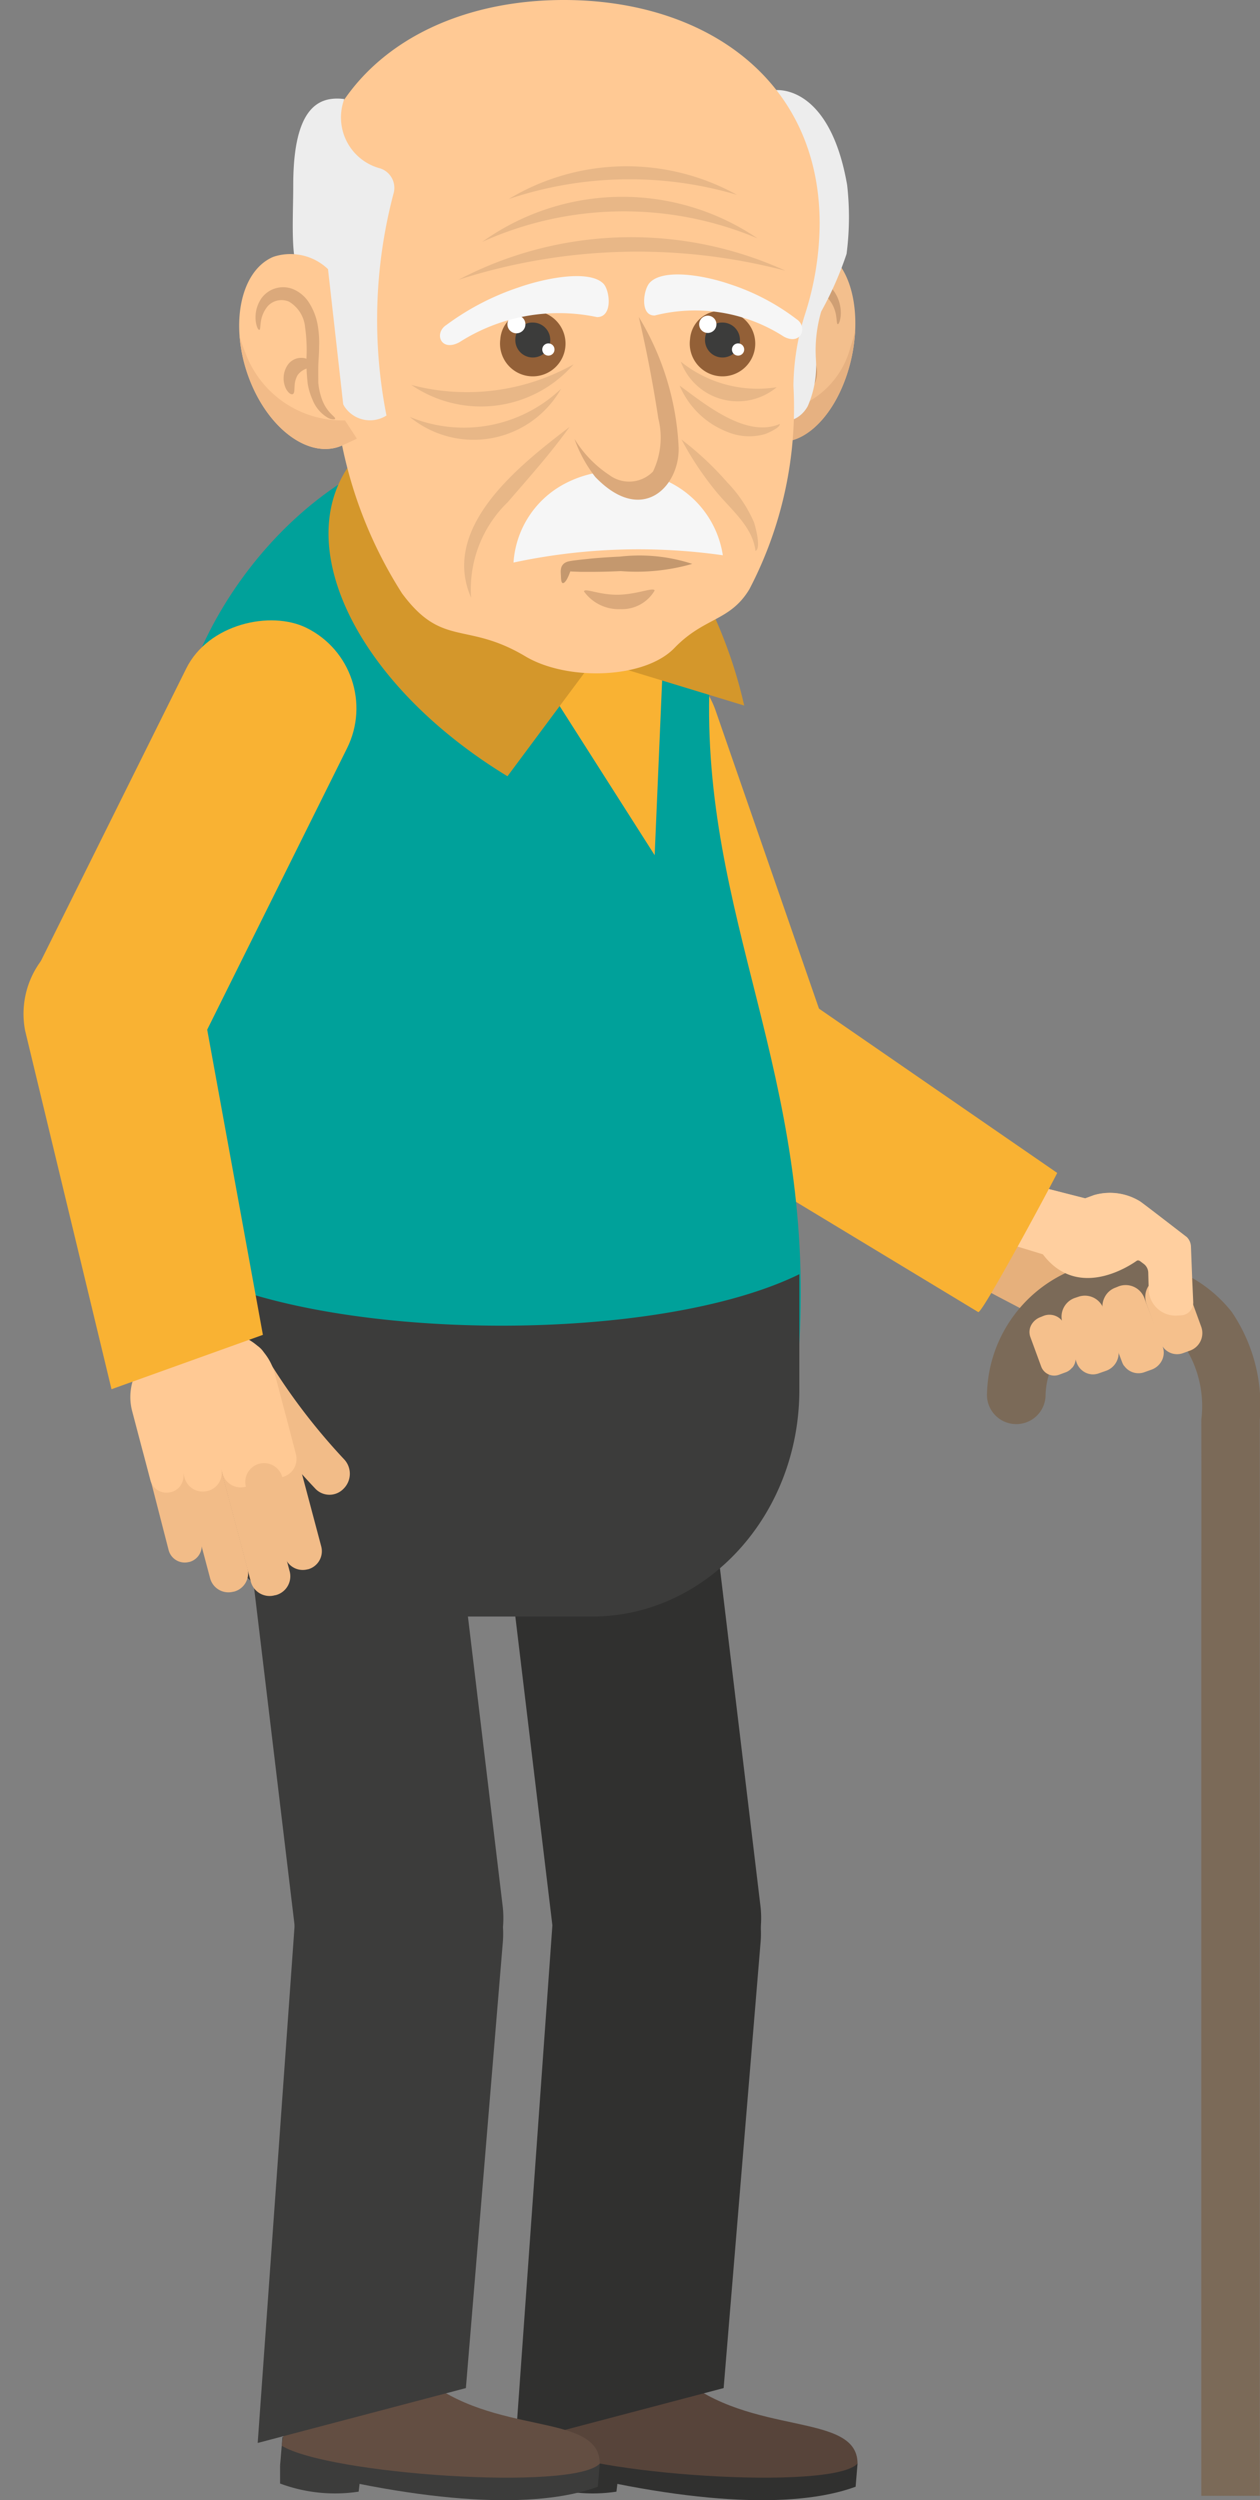 <svg id="Component_2_1" data-name="Component 2 – 1" xmlns="http://www.w3.org/2000/svg" width="38.778" height="76.943" viewBox="0 0 38.778 76.943">
  <rect x="0" y="0" width="38.778" height="76.943" fill="#808080" stroke="none"/>
  <g id="Group_117" data-name="Group 117">
    <g id="Group_79" data-name="Group 79" transform="translate(30.378 36.533)">
      <path id="Path_109" data-name="Path 109" d="M316.954,215.07l.579-.517v0c-.061-.041-1.342-1.034-1.449-1.106a1.767,1.767,0,0,0-1.413-.189l-.271.1-1.322-.339c-.527,1.079-1.053,2.169-1.634,3.213.586.316,1.267.654,1.33.72l-.033.308,1.26,1.311a.4.4,0,0,0,.1-.266l.041.118a.552.552,0,0,0,.276.3.519.519,0,0,0,.41.015l.22-.077a.578.578,0,0,0,.379-.558l.113.3a.546.546,0,0,0,.056.108,8.168,8.168,0,0,0,1.1-.794s.01-.005.015-.016c.358-.292.7-.614,1.055-.963.128-.123.256-.256.389-.389Z" transform="translate(-311.381 -213.01)" fill="#e6b07c"/>
      <g id="Group_77" data-name="Group 77" transform="translate(0 2.228)">
        <path id="Path_110" data-name="Path 110" d="M312.156,224.782a.9.9,0,0,0,.9-.9,2.423,2.423,0,0,1,4.3-1.457,3.387,3.387,0,0,1,.493,2.219q.005,2.635,0,5.272v27.847h1.8V229.916q0-2.638,0-5.277a5.117,5.117,0,0,0-.864-3.31,4.223,4.223,0,0,0-7.533,2.552A.9.9,0,0,0,312.156,224.782Z" transform="translate(-311.255 -219.717)" fill="#7b6a58"/>
      </g>
      <g id="Group_78" data-name="Group 78" transform="translate(1.302 2.726)">
        <path id="Path_111" data-name="Path 111" d="M325.949,222.079a.614.614,0,0,1,.367-.787l.106-.039a.614.614,0,0,1,.787.367l.425,1.167a.573.573,0,0,1-.342.734l-.218.079a.535.535,0,0,1-.686-.32Z" transform="translate(-322.345 -221.217)" fill="#f5c08c"/>
        <path id="Path_112" data-name="Path 112" d="M323.782,224.392a.574.574,0,0,1-.328.3l-.215.077a.538.538,0,0,1-.63-.2.544.544,0,0,1-.056-.108l-.113-.3-.456-1.2a.6.6,0,0,1,.016-.471.6.6,0,0,1,.348-.323l.1-.041a.615.615,0,0,1,.784.358l.061.169.01.02.415,1.086.072.19a.123.123,0,0,1,.01.041A.536.536,0,0,1,323.782,224.392Z" transform="translate(-319.695 -221.801)" fill="#f5c08c"/>
        <path id="Path_113" data-name="Path 113" d="M319.909,224.806a.578.578,0,0,1-.379.558l-.22.077a.519.519,0,0,1-.41-.015.552.552,0,0,1-.276-.3l-.041-.118-.394-1.086a.371.371,0,0,1-.021-.082.611.611,0,0,1,.384-.707l.108-.036a.61.61,0,0,1,.753.292.531.531,0,0,1,.036.077l.425,1.162A.689.689,0,0,1,319.909,224.806Z" transform="translate(-317.163 -222.445)" fill="#f5c08c"/>
        <path id="Path_114" data-name="Path 114" d="M316.593,226.2a.4.4,0,0,1-.1.266.449.449,0,0,1-.215.153l-.179.066a.429.429,0,0,1-.558-.236l-.338-.921a.453.453,0,0,1,.031-.374.535.535,0,0,1,.287-.24l.087-.036a.5.5,0,0,1,.574.153.529.529,0,0,1,.066.118l.323.9A.41.41,0,0,1,316.593,226.2Z" transform="translate(-315.173 -223.642)" fill="#f5c08c"/>
      </g>
      <path id="Path_115" data-name="Path 115" d="M319.21,215.859l-.039-1.019a.433.433,0,0,0-.123-.287h0c-.06-.045-1.34-1.038-1.448-1.107a1.767,1.767,0,0,0-1.411-.191l-.272.1-1.323-.337c-.291.595-.581,1.194-.88,1.786l.9.275c1.163,1.536,2.933.166,2.933.166l.172.129a.35.35,0,0,1,.138.265l.014.535a.827.827,0,0,0,.869.79l.129-.007a.393.393,0,0,0,.372-.409Z" transform="translate(-312.896 -213.011)" fill="#ffcf9f"/>
    </g>
    <path id="Path_116" data-name="Path 116" d="M276.956,178.267l-.052.018a2.734,2.734,0,0,1-3.479-1.688l-3.335-9.616a2.734,2.734,0,0,1,1.688-3.479l.052-.018a2.734,2.734,0,0,1,3.479,1.687l3.335,9.616A2.734,2.734,0,0,1,276.956,178.267Z" transform="translate(-253.285 -143.303)" fill="#f9b233"/>
    <path id="Path_117" data-name="Path 117" d="M292.706,199.419l-8.281-5.711a2.735,2.735,0,0,0-3.755.924l-.029.048a2.734,2.734,0,0,0,.925,3.754l8.709,5.267C290.392,203.772,292.579,199.689,292.706,199.419Z" transform="translate(-260.169 -163.323)" fill="#f9b233"/>
    <g id="Group_81" data-name="Group 81" transform="translate(16.553 72.266)">
      <path id="Path_118" data-name="Path 118" d="M272.056,331.6a4.848,4.848,0,0,1-2.419-.25v-.558l2.552-.317Z" transform="translate(-269.637 -327.187)" fill="#30302f"/>
      <g id="Group_80" data-name="Group 80">
        <path id="Path_119" data-name="Path 119" d="M269.637,329.674c4.533,1.2,7.9,1.349,9.78.656l.059-.71-9.766-.819Z" transform="translate(-269.637 -326.069)" fill="#30302f"/>
        <path id="Path_120" data-name="Path 120" d="M269.793,323.577c1.431.88,8.983,1.4,9.787.55,0-1.606-3.3-.819-5.464-2.681C271.11,318.861,269.857,322.792,269.793,323.577Z" transform="translate(-269.741 -320.577)" fill="#57443a"/>
      </g>
    </g>
    <path id="Path_121" data-name="Path 121" d="M271.348,255.643l-.064.008a3.182,3.182,0,0,1-3.539-2.78l-1.64-13.669,6.383-.766,1.64,13.669A3.183,3.183,0,0,1,271.348,255.643Z" transform="translate(-250.725 -193.456)" fill="#30302f"/>
    <path id="Path_122" data-name="Path 122" d="M272.133,272.585l.064.005a3.182,3.182,0,0,1,2.909,3.435l-1.137,13.72-6.407,1.689,1.137-15.94A3.182,3.182,0,0,1,272.133,272.585Z" transform="translate(-251.698 -216.254)" fill="#30302f"/>
    <path id="Path_123" data-name="Path 123" d="M255.256,171.4H236.768l-.717-18.676c.559-4.231,4.69-9.234,9.591-9.234h.173c3.791,0,6.831,3.447,6.677,7.589C252.223,158.323,255.732,163.057,255.256,171.4Z" transform="translate(-230.655 -130.053)" fill="#00a19a"/>
    <g id="Group_83" data-name="Group 83" transform="translate(8.62 72.266)">
      <path id="Path_124" data-name="Path 124" d="M248.173,331.6a4.847,4.847,0,0,1-2.418-.25v-.558l2.551-.317Z" transform="translate(-245.755 -327.187)" fill="#3c3c3b"/>
      <g id="Group_82" data-name="Group 82">
        <path id="Path_125" data-name="Path 125" d="M245.755,329.674c4.533,1.2,7.9,1.349,9.779.656l.06-.71-9.766-.819Z" transform="translate(-245.755 -326.069)" fill="#3c3c3b"/>
        <path id="Path_126" data-name="Path 126" d="M245.91,323.577c1.431.88,8.983,1.4,9.787.55,0-1.606-3.3-.819-5.464-2.681C247.227,318.861,245.974,322.792,245.91,323.577Z" transform="translate(-245.859 -320.577)" fill="#634e42"/>
      </g>
    </g>
    <path id="Path_127" data-name="Path 127" d="M250.317,231.616h-7.724a4.6,4.6,0,0,1-4.383-4.793v-5.742c4.4,2.087,14.125,2.136,18.488,0v3.556C256.7,228.492,253.841,231.616,250.317,231.616Z" transform="translate(-232.097 -181.868)" fill="#3c3c3b"/>
    <path id="Path_128" data-name="Path 128" d="M247.465,255.643l-.064.008a3.183,3.183,0,0,1-3.539-2.78l-1.64-13.669,6.383-.766,1.64,13.669A3.182,3.182,0,0,1,247.465,255.643Z" transform="translate(-234.776 -193.456)" fill="#3c3c3b"/>
    <path id="Path_129" data-name="Path 129" d="M248.25,272.585l.064.005a3.182,3.182,0,0,1,2.909,3.435l-1.137,13.72-6.407,1.689,1.137-15.94A3.183,3.183,0,0,1,248.25,272.585Z" transform="translate(-235.748 -216.254)" fill="#3c3c3b"/>
    <path id="Path_130" data-name="Path 130" d="M271.933,167.6l-4.241-6.657,4.553-.64Z" transform="translate(-251.785 -141.282)" fill="#f9b233"/>
    <path id="Path_131" data-name="Path 131" d="M263.035,151.9l-4.62-1.409-2.666,3.585c-4.546-2.769-6.607-6.937-4.926-9.486l6.988-.9A14.434,14.434,0,0,1,263.035,151.9Z" transform="translate(-240.131 -130.187)" fill="#d4972b"/>
    <g id="Group_91" data-name="Group 91" transform="translate(7.358)">
      <g id="Group_84" data-name="Group 84" transform="translate(15.816 7.624)">
        <path id="Path_132" data-name="Path 132" d="M292.279,126.1c-.021-.011-.042-.017-.062-.026a1.335,1.335,0,0,0-1.443.363l-.429,5.309a1.163,1.163,0,0,0,.145.09c.9.459,2.024-.452,2.517-2.037S293.175,126.561,292.279,126.1Z" transform="translate(-290.087 -125.987)" fill="#f3bf8d"/>
        <path id="Path_133" data-name="Path 133" d="M292.714,133.671a4.034,4.034,0,0,1-.142.493,2.7,2.7,0,0,1-2.689,2.037l-.313.551c.047.033.353.193.4.219.9.459,2.024-.453,2.517-2.037A5.059,5.059,0,0,0,292.714,133.671Z" transform="translate(-289.569 -131.118)" fill="#e6b181"/>
        <path id="Path_134" data-name="Path 134" d="M293.263,129.457a.714.714,0,0,0-.85-.317.924.924,0,0,0-.453.415,1.927,1.927,0,0,0-.222.669,3.483,3.483,0,0,0-.028.684c.006.211.026.411.034.59s.008.346.01.5a2.116,2.116,0,0,1-.062.408c-.121.506-.4.623-.376.692,0,.015.022.022.058.019a.3.3,0,0,0,.151-.052,1.018,1.018,0,0,0,.4-.535,2.113,2.113,0,0,0,.123-.491c.01-.146.022-.3.022-.463l.028.013a.537.537,0,0,1,.223.2.823.823,0,0,1,.087.33c.01.106,0,.2.041.242s.126.006.2-.154a.815.815,0,0,0-.045-.7.444.444,0,0,0-.506-.241.245.245,0,0,0-.028.014,5.587,5.587,0,0,1,.019-.974.978.978,0,0,1,.425-.771.486.486,0,0,1,.572.137,1.039,1.039,0,0,1,.21.5c.022.143.017.234.045.243s.072-.07.093-.247A1.163,1.163,0,0,0,293.263,129.457Z" transform="translate(-290.735 -128.064)" fill="#cf9f74"/>
      </g>
      <path id="Path_135" data-name="Path 135" d="M292.655,118.194a10.52,10.52,0,0,0,.781-1.774,8.763,8.763,0,0,0,.018-2.118c-.461-2.662-1.75-3-2.317-2.913.149.522,1.174,1.406.907,1.842a1.306,1.306,0,0,1-.663.559.68.68,0,0,0-.315.782,19.542,19.542,0,0,1,.167,6.822c.294.325.784.122,1.008-.287a3.1,3.1,0,0,0,.252-1.44A4.274,4.274,0,0,1,292.655,118.194Z" transform="translate(-274.74 -108.606)" fill="#ededed"/>
      <path id="Path_136" data-name="Path 136" d="M263.283,114.909a7.494,7.494,0,0,1,.369-2.241,9.245,9.245,0,0,0,.438-2.753c0-4.431-3.525-6.88-7.873-6.88s-7.874,2.449-7.874,6.88a9.626,9.626,0,0,0,.812,3.761c-.012.1-.026.2-.034.3a13.465,13.465,0,0,0,2.116,7.32c1.247,1.685,1.971.849,3.795,1.937,1.285.767,3.666.7,4.588-.256s1.707-.815,2.306-1.807A12.072,12.072,0,0,0,263.283,114.909Z" transform="translate(-246.222 -103.035)" fill="#ffc994"/>
      <g id="Group_85" data-name="Group 85" transform="translate(13.879 9.565)">
        <path id="Path_137" data-name="Path 137" d="M283.736,132.7a1.008,1.008,0,1,0,1-.871A.941.941,0,0,0,283.736,132.7Z" transform="translate(-283.736 -131.828)" fill="#936037"/>
        <path id="Path_138" data-name="Path 138" d="M285.125,133.425a.538.538,0,1,0,.537-.509A.524.524,0,0,0,285.125,133.425Z" transform="translate(-284.664 -132.555)" fill="#3c3c3b"/>
        <path id="Path_139" data-name="Path 139" d="M287.62,135.035a.188.188,0,0,0,.188.188h0a.188.188,0,0,0,.188-.188h0a.188.188,0,0,0-.188-.188h0a.188.188,0,0,0-.188.188Z" transform="translate(-286.33 -133.844)" fill="#fff"/>
        <path id="Path_140" data-name="Path 140" d="M284.581,132.545a.266.266,0,0,0,.266.266h0a.266.266,0,0,0,.265-.266h0a.266.266,0,0,0-.265-.265h0a.266.266,0,0,0-.266.265Z" transform="translate(-284.3 -132.13)" fill="#fff"/>
      </g>
      <g id="Group_86" data-name="Group 86" transform="translate(8.04 9.565)">
        <path id="Path_141" data-name="Path 141" d="M266.161,132.7a1.008,1.008,0,1,0,1-.871A.941.941,0,0,0,266.161,132.7Z" transform="translate(-266.161 -131.828)" fill="#936037"/>
        <path id="Path_142" data-name="Path 142" d="M267.551,133.425a.538.538,0,1,0,.537-.509A.523.523,0,0,0,267.551,133.425Z" transform="translate(-267.089 -132.555)" fill="#3c3c3b"/>
        <path id="Path_143" data-name="Path 143" d="M270.046,135.035a.188.188,0,0,0,.188.188h0a.188.188,0,0,0,.188-.188h0a.188.188,0,0,0-.188-.188h0a.188.188,0,0,0-.188.188Z" transform="translate(-268.755 -133.844)" fill="#fff"/>
        <path id="Path_144" data-name="Path 144" d="M266.82,132.523a.277.277,0,0,0,.277.277h0a.277.277,0,0,0,.276-.277h0a.276.276,0,0,0-.276-.276h0a.276.276,0,0,0-.277.276Z" transform="translate(-266.601 -132.108)" fill="#fff"/>
      </g>
      <path id="Path_145" data-name="Path 145" d="M265.4,129.877a5.682,5.682,0,0,0-4.238.774c-.572.306-.788-.279-.4-.532a7.96,7.96,0,0,1,2.212-1.152c.9-.317,2.243-.554,2.639-.1C265.8,129.1,265.879,129.877,265.4,129.877Z" transform="translate(-254.383 -120.118)" fill="#f6f6f6"/>
      <path id="Path_146" data-name="Path 146" d="M279.81,129.722a5.043,5.043,0,0,1,3.972.65c.531.287.75-.3.394-.535a6.889,6.889,0,0,0-2.054-1.078c-.835-.289-2.1-.487-2.484-.026C279.45,128.97,279.358,129.735,279.81,129.722Z" transform="translate(-267.017 -120.013)" fill="#f6f6f6"/>
      <g id="Group_88" data-name="Group 88" transform="translate(9.901 17.125)">
        <path id="Path_147" data-name="Path 147" d="M276.085,157.681a1.164,1.164,0,0,1-1.047.57,1.317,1.317,0,0,1-1.126-.544c.014-.12.472.113,1.062.1S276.068,157.561,276.085,157.681Z" transform="translate(-273.198 -156.63)" fill="#dba97b"/>
        <g id="Group_87" data-name="Group 87">
          <path id="Path_148" data-name="Path 148" d="M275.809,154.813a6.229,6.229,0,0,1-2.2.222c-.3.014-.593.022-.857.023l-.375,0-.3-.011c-.015.006,0-.017-.029-.043s.014.017.021.017,0-.007.006,0a.269.269,0,0,0-.038.074,1.438,1.438,0,0,1-.078.177c-.055.1-.106.141-.138.132s-.047-.07-.052-.168c0-.049-.007-.107-.008-.181a.461.461,0,0,1,.022-.146.292.292,0,0,1,.081-.11.366.366,0,0,1,.132-.061,1.684,1.684,0,0,1,.185-.031l.169-.021.375-.039c.264-.024.556-.044.862-.058A5.228,5.228,0,0,1,275.809,154.813Z" transform="translate(-271.763 -154.585)" fill="#c4986e"/>
        </g>
      </g>
      <path id="Path_149" data-name="Path 149" d="M272.05,147.065c-.058-.026-.119-.045-.178-.067a1.341,1.341,0,0,1-.886.344h-.016a1.35,1.35,0,0,1-1.041-.506,3.369,3.369,0,0,0-.972.337,2.961,2.961,0,0,0-1.575,2.425,18.4,18.4,0,0,1,6.442-.224A3.017,3.017,0,0,0,272.05,147.065Z" transform="translate(-258.936 -132.286)" fill="#f6f6f6"/>
      <path id="Path_150" data-name="Path 150" d="M275.608,135.52a2.418,2.418,0,0,1-.163,1.635,1.022,1.022,0,0,1-1.344.108,3.538,3.538,0,0,1-1.073-1.112,4.128,4.128,0,0,0,.639,1.17c1.469,1.531,2.635.251,2.565-.959a8.5,8.5,0,0,0-1.224-3.963Q275.368,133.943,275.608,135.52Z" transform="translate(-262.706 -122.644)" fill="#dba97b"/>
      <path id="Path_151" data-name="Path 151" d="M247.976,118.723a9.516,9.516,0,0,1-1.008-1.774c-.069-.59-.023-1.432-.023-2.118,0-2.474.838-2.737,1.571-2.648a1.622,1.622,0,0,0,1.107,2.135.63.63,0,0,1,.406.782,15.217,15.217,0,0,0-.215,6.822.941.941,0,0,1-1.3-.287,2.493,2.493,0,0,1-.325-1.44A3.367,3.367,0,0,0,247.976,118.723Z" transform="translate(-245.278 -109.135)" fill="#ededed"/>
      <g id="Group_89" data-name="Group 89" transform="translate(0 7.807)">
        <path id="Path_152" data-name="Path 152" d="M242.992,126.643c.023-.01.046-.016.069-.024a1.672,1.672,0,0,1,1.633.395l.6,5.338a1.287,1.287,0,0,1-.162.087c-1,.442-2.289-.5-2.879-2.1S241.991,127.085,242.992,126.643Z" transform="translate(-241.957 -126.538)" fill="#ffc994"/>
        <path id="Path_153" data-name="Path 153" d="M242,134.158a3.785,3.785,0,0,0,.171.5,3.182,3.182,0,0,0,3.073,2.1l.364.559c-.052.033-.394.186-.45.211-1,.442-2.289-.5-2.879-2.1A4.7,4.7,0,0,1,242,134.158Z" transform="translate(-241.984 -131.627)" fill="#f2bb88"/>
        <path id="Path_154" data-name="Path 154" d="M243.652,129.994a.824.824,0,0,1,.95-.3,1.064,1.064,0,0,1,.519.427,1.868,1.868,0,0,1,.265.677,3.144,3.144,0,0,1,.046.687c0,.212-.021.412-.025.591s0,.347,0,.506a1.95,1.95,0,0,0,.079.411c.147.51.459.634.438.7,0,.015-.025.021-.065.018a.378.378,0,0,1-.171-.055,1.111,1.111,0,0,1-.458-.546,2.015,2.015,0,0,1-.149-.495c-.015-.147-.031-.307-.035-.466l-.031.013a.56.56,0,0,0-.246.192.727.727,0,0,0-.091.33c-.009.106,0,.2-.041.242s-.142,0-.226-.159a.735.735,0,0,1,.036-.7.507.507,0,0,1,.564-.231c.012,0,.02.01.031.015a4.974,4.974,0,0,0-.042-.978,1.019,1.019,0,0,0-.495-.783.579.579,0,0,0-.641.125.943.943,0,0,0-.225.5c-.022.143-.014.234-.045.243s-.082-.071-.11-.249A1.035,1.035,0,0,1,243.652,129.994Z" transform="translate(-242.969 -128.614)" fill="#dba97b"/>
      </g>
      <g id="Group_90" data-name="Group 90" transform="translate(5.25 5.117)">
        <path id="Path_155" data-name="Path 155" d="M272.348,126.046a17.965,17.965,0,0,0-10.066.278,11.437,11.437,0,0,1,10.066-.278Z" transform="translate(-260.78 -122.831)" fill="#1d1d1b" opacity="0.1"/>
        <path id="Path_156" data-name="Path 156" d="M272.956,122.549a10.583,10.583,0,0,0-8.474.107,7.4,7.4,0,0,1,8.474-.107Z" transform="translate(-262.249 -120.329)" fill="#1d1d1b" opacity="0.1"/>
        <path id="Path_157" data-name="Path 157" d="M273.963,119.318a11.659,11.659,0,0,0-7.027.129A7.017,7.017,0,0,1,273.963,119.318Z" transform="translate(-263.888 -118.438)" fill="#1d1d1b" opacity="0.1"/>
        <path id="Path_158" data-name="Path 158" d="M263.023,147.838c-.954-2.182,1.511-4.093,3.031-5.258-.58.814-1.247,1.555-1.9,2.313A3.731,3.731,0,0,0,263.023,147.838Z" transform="translate(-261.132 -134.56)" fill="#1d1d1b" opacity="0.1"/>
        <path id="Path_159" data-name="Path 159" d="M285.219,147.179c-.086-.754-.77-1.284-1.219-1.837a9.681,9.681,0,0,1-1.057-1.591,9.552,9.552,0,0,1,1.407,1.317,4.172,4.172,0,0,1,.818,1.215C285.21,146.392,285.407,147.112,285.219,147.179Z" transform="translate(-274.577 -135.342)" fill="#1d1d1b" opacity="0.1"/>
        <path id="Path_160" data-name="Path 160" d="M262.913,136.781a3.785,3.785,0,0,1-4.995.636A6.71,6.71,0,0,0,262.913,136.781Z" transform="translate(-257.866 -130.688)" fill="#1d1d1b" opacity="0.1"/>
        <path id="Path_161" data-name="Path 161" d="M262.421,139.045a3.093,3.093,0,0,1-4.661.866,4.34,4.34,0,0,0,4.661-.866Z" transform="translate(-257.76 -132.2)" fill="#1d1d1b" opacity="0.1"/>
        <path id="Path_162" data-name="Path 162" d="M285.83,137.322a1.871,1.871,0,0,1-2.954-.788A3.767,3.767,0,0,0,285.83,137.322Z" transform="translate(-274.533 -130.523)" fill="#1d1d1b" opacity="0.1"/>
        <path id="Path_163" data-name="Path 163" d="M285.851,139.938c.025.113-.4.295-.463.314a1.764,1.764,0,0,1-1.183-.084,2.616,2.616,0,0,1-1.436-1.412C283.542,139.319,284.813,140.381,285.851,139.938Z" transform="translate(-274.461 -132.007)" fill="#1d1d1b" opacity="0.1"/>
      </g>
    </g>
    <g id="Group_92" data-name="Group 92" transform="translate(3.95 39.192)">
      <path id="Path_164" data-name="Path 164" d="M242.928,231.421l.012,0a.577.577,0,0,1,.706.41l1.2,4.515a.577.577,0,0,1-.41.706l-.011,0a.578.578,0,0,1-.706-.41l-1.2-4.515A.578.578,0,0,1,242.928,231.421Z" transform="translate(-238.91 -227.949)" fill="#f2bc88"/>
      <path id="Path_165" data-name="Path 165" d="M239.853,233.819l.012,0a.6.6,0,0,1,.74.4l1.2,4.515a.6.6,0,0,1-.444.715l-.012,0a.6.6,0,0,1-.74-.4l-1.2-4.515A.6.6,0,0,1,239.853,233.819Z" transform="translate(-236.835 -229.549)" fill="#f2bc88"/>
      <path id="Path_166" data-name="Path 166" d="M236.049,233.488l.012,0a.583.583,0,0,1,.717.407l1.2,4.515a.584.584,0,0,1-.421.709l-.012,0a.584.584,0,0,1-.718-.407l-1.2-4.515A.584.584,0,0,1,236.049,233.488Z" transform="translate(-234.309 -229.329)" fill="#f2bc88"/>
      <path id="Path_167" data-name="Path 167" d="M241.11,227.522l.011-.007a.608.608,0,0,1,.86.24,19.025,19.025,0,0,0,2.458,3.26.648.648,0,0,1-.013.89l-.009.009a.6.6,0,0,1-.885-.018,20.224,20.224,0,0,1-2.6-3.4A.732.732,0,0,1,241.11,227.522Z" transform="translate(-237.793 -225.292)" fill="#f2bc88"/>
      <path id="Path_168" data-name="Path 168" d="M233.421,235.633l.01,0a.513.513,0,0,1,.627.364l.776,3.015a.513.513,0,0,1-.364.628l-.01,0a.513.513,0,0,1-.627-.364l-.776-3.015A.513.513,0,0,1,233.421,235.633Z" transform="translate(-232.593 -230.763)" fill="#f2bc88"/>
      <rect id="Rectangle_75" data-name="Rectangle 75" width="2.978" height="3.089" transform="matrix(0.967, -0.256, 0.256, 0.967, 0, 0.764)" fill="#ffc994"/>
      <path id="Path_169" data-name="Path 169" d="M233.114,231.354l.01,0a.513.513,0,0,0,.364-.627l.048.181a.578.578,0,0,0,.706.41l.011,0a.577.577,0,0,0,.41-.706l.045.168a.578.578,0,0,0,.707.41l.011,0a.578.578,0,0,1,1.117-.3l.011,0a.578.578,0,0,0,.41-.706l-.3-1.145-.054-.2-.3-1.139a1.7,1.7,0,0,0-2.078-1.207l-1.1.292a1.7,1.7,0,0,0-1.207,2.078l.3,1.14.054.2.211.8A.513.513,0,0,0,233.114,231.354Z" transform="translate(-231.807 -224.627)" fill="#ffc994"/>
    </g>
    <g id="Group_93" data-name="Group 93" transform="translate(0 18.095)">
      <rect id="Rectangle_76" data-name="Rectangle 76" width="15.646" height="5.524" rx="2.762" transform="translate(0 14.011) rotate(-63.574)" fill="#f9b233"/>
      <path id="Path_170" data-name="Path 170" d="M224.694,202.991l4.659-1.673-1.9-10.41a2.734,2.734,0,0,0-3.2-2.164l-.054.011a2.734,2.734,0,0,0-2.164,3.2Z" transform="translate(-221.262 -178.334)" fill="#f9b233"/>
    </g>
  </g>
</svg>
